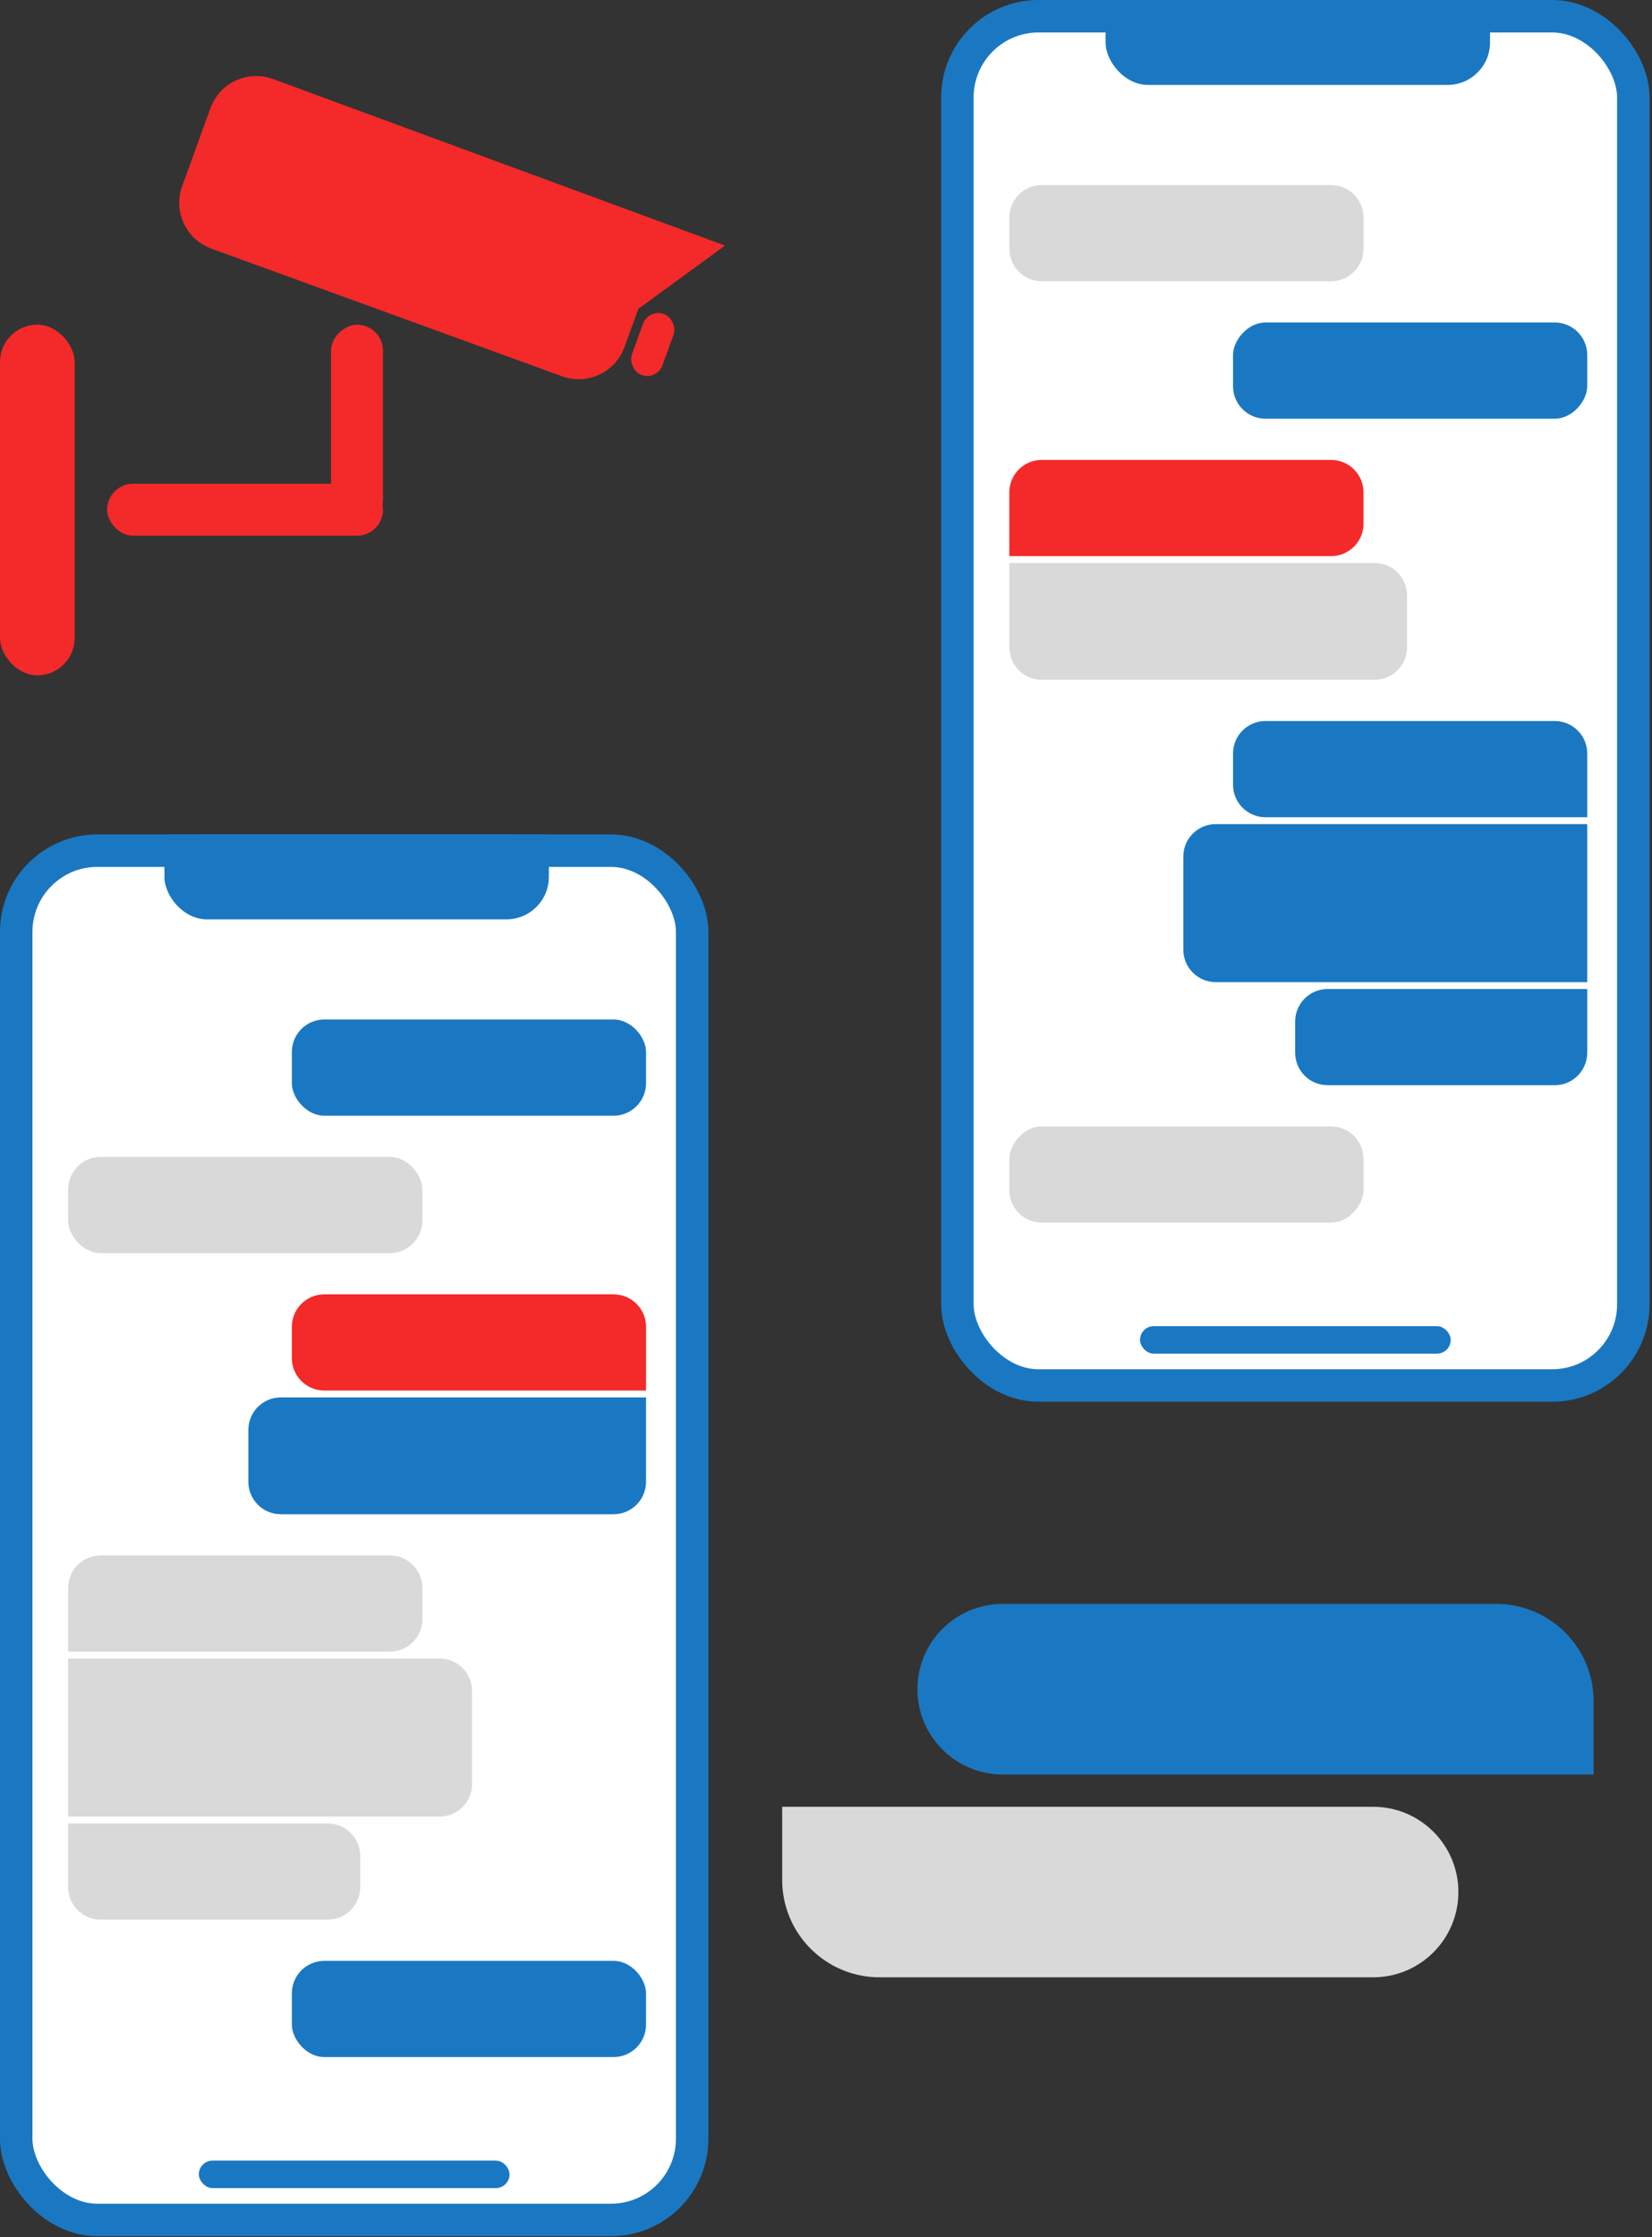 <svg width="509" height="689" viewBox="0 0 509 689" fill="none" xmlns="http://www.w3.org/2000/svg">
<rect x="0" y="0" width="509" height="689" fill="#333333" stroke="none"/>
<rect x="5" y="262" width="208.26" height="421.729" rx="25" fill="white" stroke="#1A78C2" stroke-width="10"/>
<rect x="21" y="356.326" width="109.13" height="29.628" rx="10" fill="#D9D9D9"/>
<path d="M21 561.609H100.984C106.507 561.609 110.984 566.086 110.984 571.609V581.238C110.984 586.76 106.507 591.238 100.984 591.238H31C25.477 591.238 21 586.76 21 581.238V561.609Z" fill="#D9D9D9"/>
<path d="M21 510.817H135.447C140.969 510.817 145.447 515.295 145.447 520.817V549.493C145.447 555.016 140.969 559.493 135.447 559.493H21V510.817Z" fill="#D9D9D9"/>
<path d="M21 489.073C21 483.55 25.477 479.073 31 479.073H120.13C125.653 479.073 130.13 483.55 130.13 489.073V498.701C130.13 504.224 125.653 508.701 120.13 508.701H21V489.073Z" fill="#D9D9D9"/>
<rect x="89.924" y="314" width="109.13" height="29.628" rx="10" fill="#1A78C2"/>
<rect x="89.924" y="603.935" width="109.13" height="29.628" rx="10" fill="#1A78C2"/>
<path d="M76.522 440.397C76.522 434.875 80.999 430.397 86.522 430.397H199.054V456.375C199.054 461.898 194.577 466.375 189.054 466.375H86.522C80.999 466.375 76.522 461.898 76.522 456.375V440.397Z" fill="#1A78C2"/>
<path d="M89.924 408.653C89.924 403.13 94.401 398.653 99.924 398.653H189.054C194.577 398.653 199.054 403.13 199.054 408.653V428.281H99.924C94.401 428.281 89.924 423.804 89.924 418.281V408.653Z" fill="#F42929"/>
<rect x="61.266" y="665.449" width="95.728" height="8.465" rx="4.233" fill="#1A78C2"/>
<rect x="50.661" y="257" width="118.452" height="26.16" rx="13.08" fill="#1A78C2"/>
<rect x="50.661" y="257" width="118.452" height="12.184" fill="#1A78C2"/>
<path d="M241 556.476H423.083C437.588 556.476 449.346 568.234 449.346 582.738V582.738C449.346 597.242 437.588 609 423.083 609H271C254.432 609 241 595.569 241 579V556.476Z" fill="#D9D9D9"/>
<path d="M282.669 520.262C282.669 505.758 294.427 494 308.931 494H461.015C477.583 494 491.015 507.431 491.015 524V546.524H308.931C294.427 546.524 282.669 534.766 282.669 520.262V520.262Z" fill="#1A78C2"/>
<rect x="294.986" y="5" width="208.26" height="421.729" rx="25" fill="white" stroke="#1A78C2" stroke-width="10"/>
<rect width="109.13" height="29.628" rx="10" transform="matrix(-1 0 0 1 489.04 99.326)" fill="#1A78C2"/>
<path d="M489.04 304.609H409.056C403.533 304.609 399.056 309.086 399.056 314.609V324.238C399.056 329.76 403.533 334.238 409.056 334.238H479.04C484.563 334.238 489.04 329.76 489.04 324.238V304.609Z" fill="#1A78C2"/>
<path d="M489.04 253.818H374.594C369.071 253.818 364.594 258.295 364.594 263.818V292.493C364.594 298.016 369.071 302.493 374.594 302.493H489.04V253.818Z" fill="#1A78C2"/>
<path d="M489.04 232.073C489.04 226.55 484.563 222.073 479.04 222.073H389.91C384.387 222.073 379.91 226.55 379.91 232.073V241.701C379.91 247.224 384.387 251.701 389.91 251.701H489.04V232.073Z" fill="#1A78C2"/>
<path d="M420.116 67C420.116 61.477 415.639 57 410.116 57H320.986C315.463 57 310.986 61.477 310.986 67V76.628C310.986 82.151 315.463 86.628 320.986 86.628H410.116C415.639 86.628 420.116 82.151 420.116 76.628V67Z" fill="#D9D9D9"/>
<rect width="109.13" height="29.628" rx="10" transform="matrix(-1 0 0 1 420.116 346.935)" fill="#D9D9D9"/>
<path d="M433.518 183.397C433.518 177.875 429.041 173.397 423.518 173.397H310.986V199.375C310.986 204.898 315.463 209.375 320.986 209.375H423.518C429.041 209.375 433.518 204.898 433.518 199.375V183.397Z" fill="#D9D9D9"/>
<path d="M420.116 151.653C420.116 146.13 415.639 141.653 410.116 141.653H320.986C315.463 141.653 310.986 146.13 310.986 151.653V171.281H410.116C415.639 171.281 420.116 166.804 420.116 161.281V151.653Z" fill="#F42929"/>
<rect x="351.252" y="408.449" width="95.728" height="8.465" rx="4.233" fill="#1A78C2"/>
<rect x="340.647" width="118.452" height="26.16" rx="13.08" fill="#1A78C2"/>
<rect x="340.647" width="118.452" height="12.184" fill="#1A78C2"/>
<rect x="0" y="100" width="23" height="108" rx="11.5" fill="#F42929"/>
<rect x="33" y="149" width="85" height="16" rx="8" fill="#F42929"/>
<rect x="102" y="162" width="62" height="16" rx="8" transform="rotate(-90 102 162)" fill="#F42929"/>
<rect x="199.84" y="95" width="10" height="20" rx="5" transform="rotate(20 199.84 95)" fill="#F42929"/>
<path d="M60.621 45L196.876 94.593L192.386 106.931C189.552 114.716 180.945 118.73 173.16 115.896L65.095 76.564C57.311 73.731 53.297 65.123 56.13 57.338L60.621 45Z" fill="#F42929"/>
<path d="M64.85 33.29C67.691 25.484 76.335 21.473 84.13 24.345L223.379 75.64L196.634 95.166L60.379 45.573L64.85 33.29Z" fill="#F42929"/>
</svg>
